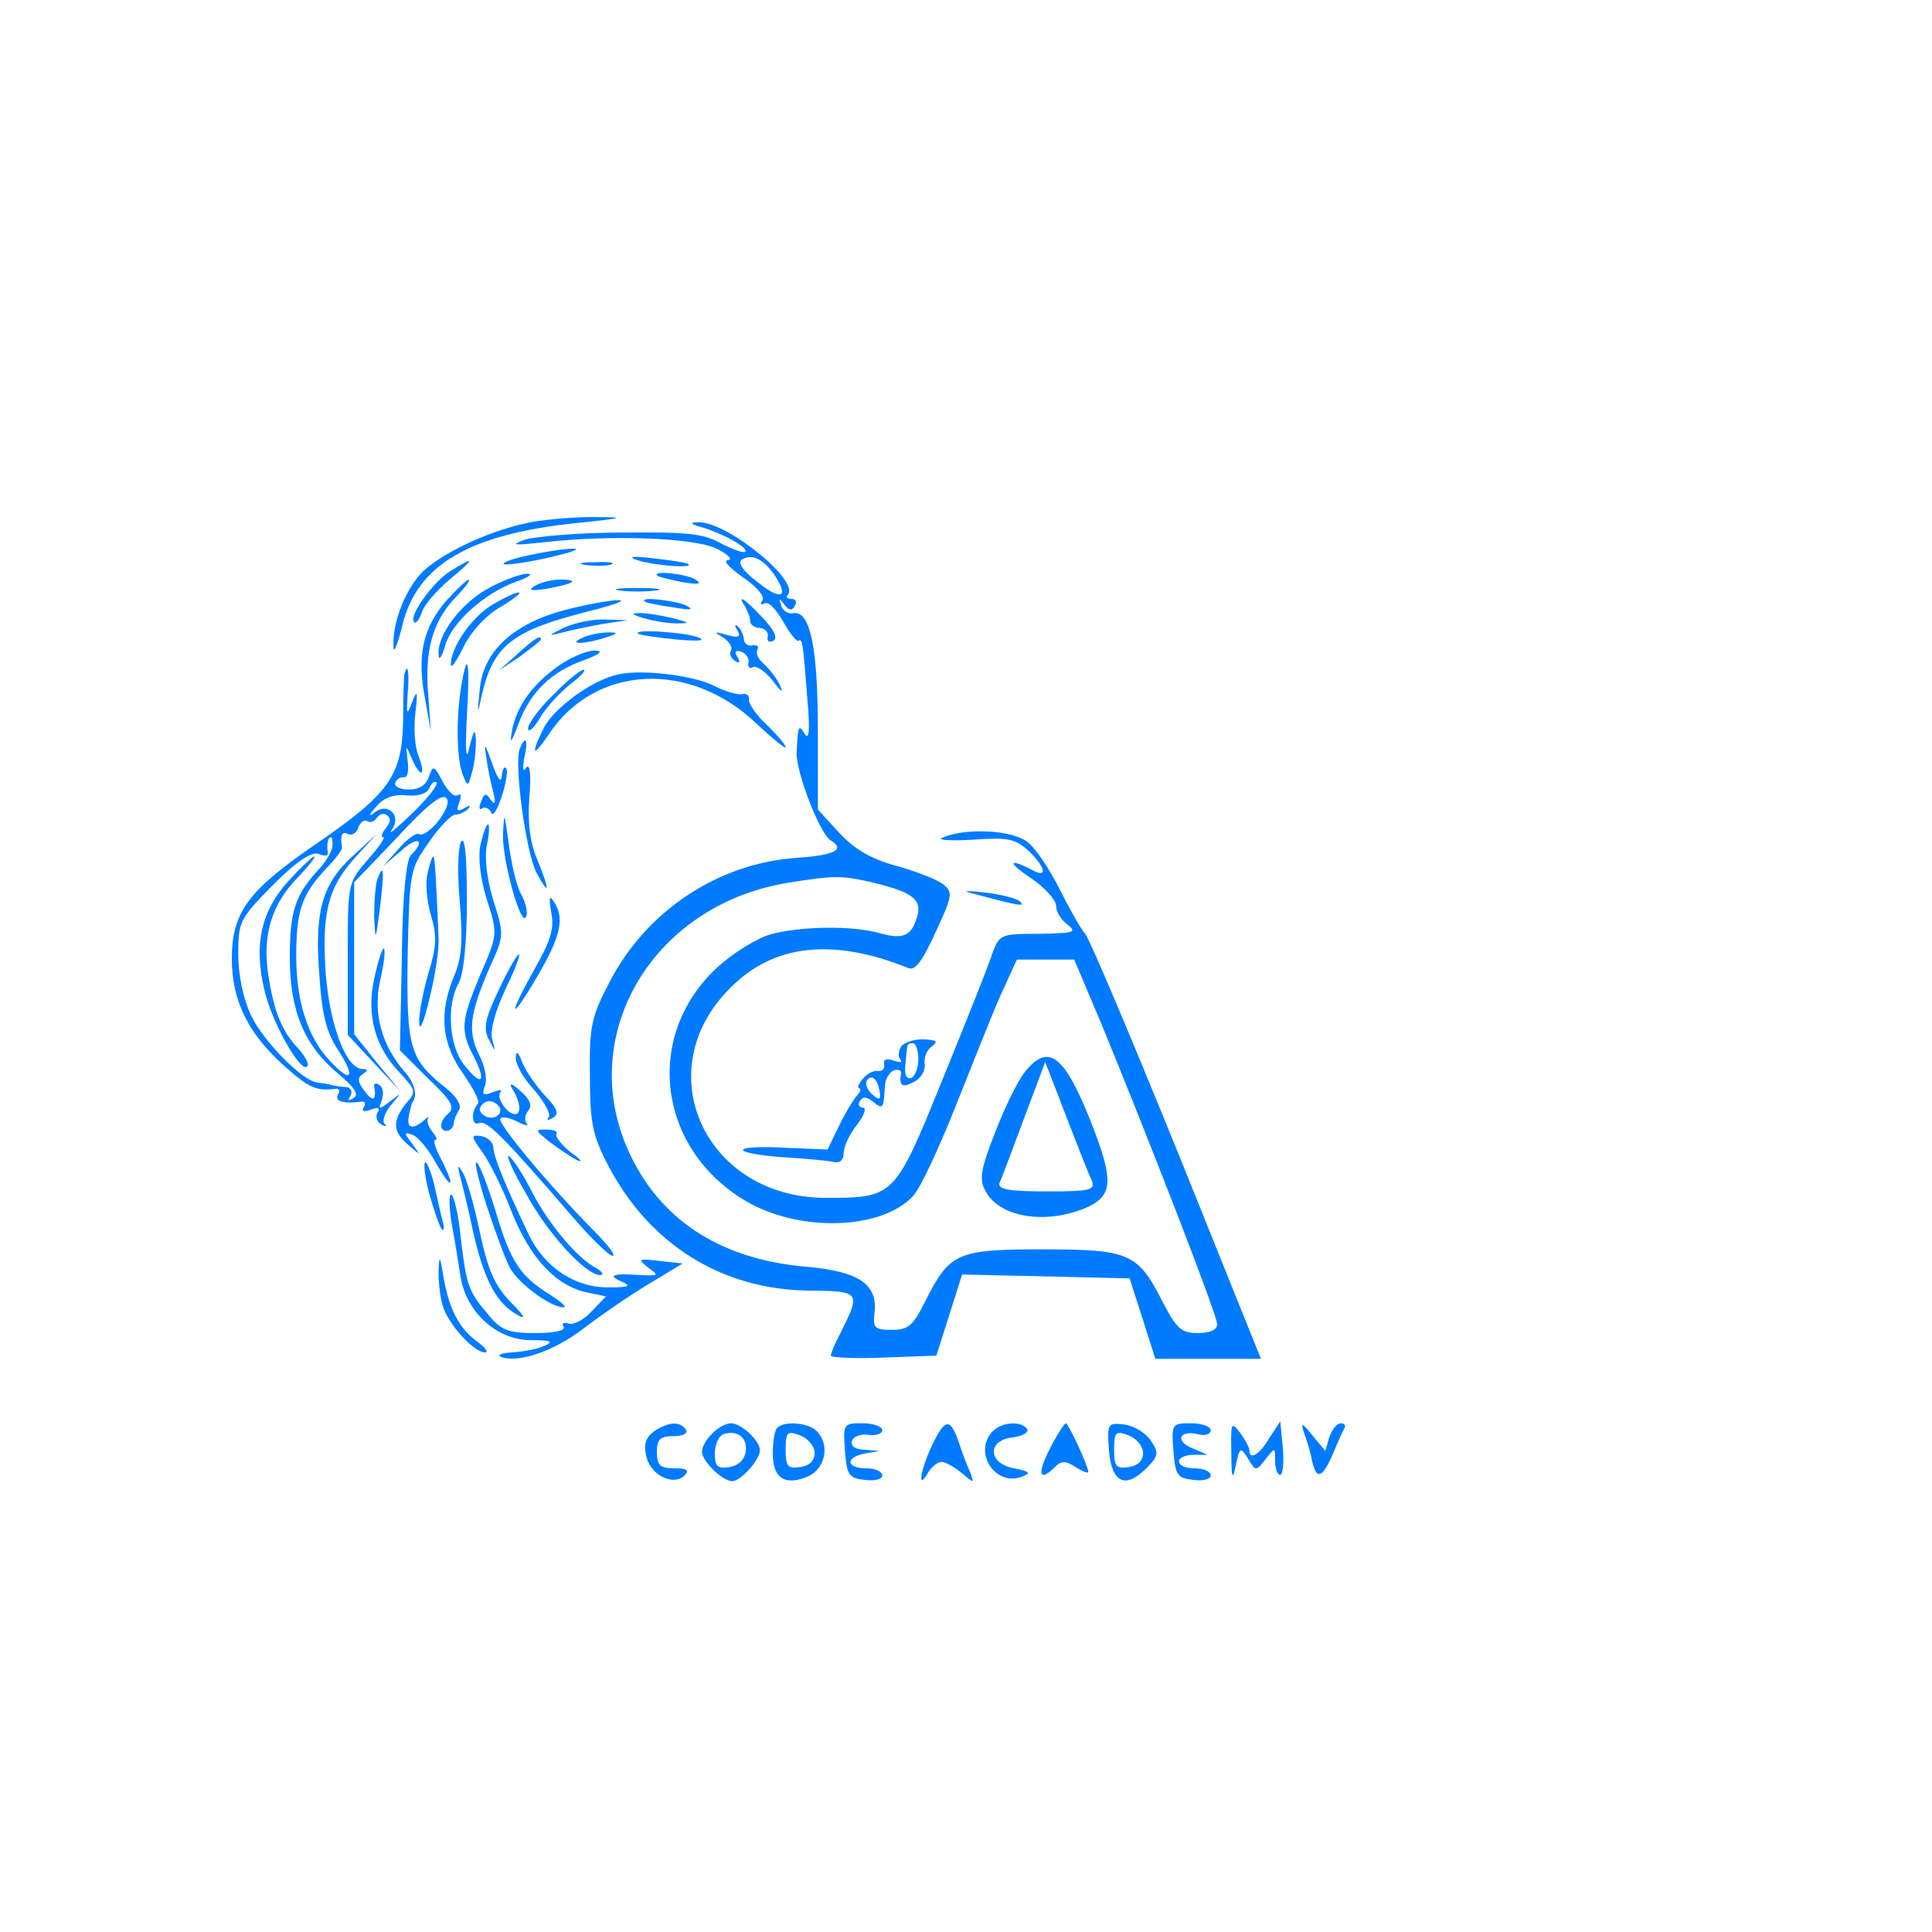  <svg  version="1.0" xmlns="http://www.w3.org/2000/svg"  width="300pt" height="300pt" viewBox="0 0 300 300"  preserveAspectRatio="xMidYMid meet">  <g transform="translate(0,300) scale(0.1,-0.1)" fill="#007bff" stroke="none"> <path d="M829 2190 c-62 -11 -137 -45 -172 -77 -27 -27 -48 -79 -46 -118 0 -11 7 5 14 35 23 93 104 141 272 158 69 7 76 9 33 9 -30 1 -76 -3 -101 -7z"/> <path d="M1091 2181 c35 -11 72 -32 66 -38 -3 -2 -20 4 -39 14 -27 15 -54 17 -153 16 -66 0 -133 -6 -150 -11 -24 -9 -17 -9 30 -4 106 12 237 7 270 -11 17 -9 23 -16 15 -17 -8 0 2 -11 23 -26 21 -14 35 -30 31 -36 -4 -6 -3 -8 3 -5 6 4 18 -9 29 -28 10 -18 21 -32 24 -30 6 4 7 -3 14 -95 4 -43 2 -60 -4 -50 -10 16 -11 14 -13 -29 -1 -30 36 -126 53 -136 23 -14 6 -23 -52 -27 -122 -8 -234 -82 -291 -192 -29 -55 -32 -70 -31 -146 0 -73 4 -93 28 -139 64 -123 177 -194 313 -195 80 -1 80 -2 47 -68 -8 -15 -14 -30 -14 -33 0 -3 37 -5 82 -3 l82 3 20 63 20 63 130 -3 130 -3 20 -62 20 -63 82 0 82 0 -130 323 c-72 177 -136 329 -143 337 -7 8 -25 40 -40 70 -15 30 -37 63 -49 72 -22 19 -95 23 -131 8 -12 -4 5 -6 44 -4 56 4 67 2 88 -17 28 -27 30 -44 4 -29 -37 19 -36 10 2 -15 20 -14 37 -33 37 -42 0 -9 8 -22 18 -29 15 -12 9 -13 -45 -14 -59 0 -61 -1 -72 -30 -5 -17 -40 -104 -77 -195 -75 -185 -75 -185 -183 -185 -187 1 -276 198 -147 326 67 68 159 78 276 31 11 -5 22 10 43 56 27 58 27 62 10 75 -10 7 -43 20 -73 28 -39 11 -64 26 -87 51 l-33 36 0 122 c0 130 -12 187 -38 183 -8 -2 -17 4 -19 12 -4 12 -3 12 5 1 7 -9 12 -10 16 -2 4 6 2 11 -5 11 -7 0 -9 3 -6 6 21 21 -95 115 -139 113 -14 0 -12 -3 7 -8z m113 -76 c22 -34 8 -38 -30 -7 -21 16 -29 29 -22 33 16 10 34 1 52 -26z m154 -476 c60 -15 74 -26 66 -53 -9 -30 -22 -35 -58 -25 -42 12 -123 11 -170 -2 -21 -6 -58 -29 -82 -51 -112 -103 -95 -274 36 -358 83 -54 217 -52 268 3 11 12 40 74 65 137 25 63 56 141 70 173 l26 57 44 0 45 0 41 -97 c73 -177 181 -455 181 -469 0 -9 -11 -14 -30 -14 -26 0 -33 7 -55 49 -38 75 -51 81 -186 81 -133 0 -144 -5 -182 -80 -19 -38 -26 -45 -52 -45 -27 0 -30 3 -27 27 5 44 -25 64 -106 71 -128 11 -221 68 -271 169 -91 182 27 391 241 427 75 12 84 12 136 0z"/> <path d="M1591 1335 c-11 -14 -32 -57 -46 -94 -22 -56 -25 -72 -15 -90 21 -41 92 -53 155 -27 44 19 45 42 9 134 -42 105 -66 123 -103 77z m104 -167 c6 -16 0 -18 -70 -18 -57 0 -76 3 -73 13 3 6 20 52 38 100 l33 88 32 -83 c18 -46 35 -91 40 -100z"/> <path d="M822 2138 c-24 -5 -42 -11 -40 -14 3 -2 34 2 69 10 35 8 53 14 39 14 -14 0 -45 -5 -68 -10z"/> <path d="M990 2130 c25 -8 87 -13 79 -6 -2 2 -26 6 -54 9 -34 4 -42 3 -25 -3z"/> <path d="M699 2113 c-27 -17 -65 -70 -56 -79 3 -3 8 4 12 15 3 11 23 34 43 51 40 33 41 38 1 13z"/> <path d="M908 2123 c12 -2 30 -2 40 0 9 3 -1 5 -23 4 -22 0 -30 -2 -17 -4z"/> <path d="M763 2089 c-44 -22 -84 -73 -82 -105 0 -11 5 -5 10 13 10 36 61 82 111 100 18 6 26 12 18 12 -8 1 -34 -8 -57 -20z"/> <path d="M1021 2106 c2 -2 20 -6 39 -10 25 -4 31 -3 20 4 -14 9 -69 15 -59 6z"/> <path d="M692 2066 c-35 -41 -45 -84 -32 -151 l9 -50 -4 56 c-6 69 7 114 42 151 15 15 24 28 21 28 -3 0 -19 -15 -36 -34z"/> <path d="M830 2090 c-11 -7 -5 -8 20 -4 43 8 51 14 19 14 -13 0 -31 -5 -39 -10z"/> <path d="M963 2083 c15 -2 39 -2 55 0 15 2 2 4 -28 4 -30 0 -43 -2 -27 -4z"/> <path d="M763 2060 c-31 -19 -63 -65 -63 -92 0 -7 9 5 20 28 12 24 35 49 58 62 20 12 33 22 27 22 -5 0 -24 -9 -42 -20z"/> <path d="M878 2053 c-81 -21 -128 -65 -133 -123 -4 -41 -4 -42 3 -10 18 78 47 101 167 131 39 10 59 17 45 17 -14 0 -51 -7 -82 -15z"/> <path d="M1001 2066 c2 -2 22 -6 44 -9 28 -5 34 -4 20 3 -19 8 -73 14 -64 6z"/> <path d="M1157 2058 c4 -7 8 -17 8 -23 0 -5 7 -10 15 -10 8 -1 14 -7 12 -14 -1 -7 2 -9 9 -6 7 5 1 17 -17 36 -29 31 -40 37 -27 17z"/> <path d="M1000 2040 c14 -4 36 -8 50 -8 22 0 22 1 -5 8 -16 4 -39 8 -50 8 -16 0 -15 -2 5 -8z"/> <path d="M875 2025 c-24 -12 -25 -13 -5 -8 14 4 43 10 65 14 l40 6 -35 1 c-19 1 -48 -5 -65 -13z"/> <path d="M1145 2021 c6 -10 2 -12 -16 -7 -21 6 -21 5 -6 -4 9 -6 15 -15 12 -20 -3 -5 0 -12 6 -16 8 -5 9 -3 4 6 -5 8 -3 11 6 8 8 -3 13 -11 11 -17 -1 -7 2 -10 7 -7 5 3 19 -6 31 -21 13 -18 17 -20 11 -7 -5 11 -17 26 -25 33 -9 8 -13 17 -10 22 3 5 0 8 -7 7 -7 -2 -13 2 -14 9 0 6 -4 15 -9 20 -5 5 -6 2 -1 -6z"/> <path d="M905 2010 c-25 -11 1 -11 35 0 20 6 21 8 5 8 -11 0 -29 -3 -40 -8z"/> <path d="M991 2016 c2 -2 29 -6 59 -9 34 -3 47 -2 35 3 -19 8 -103 14 -94 6z"/> <path d="M803 1984 l-28 -25 33 22 c17 13 32 24 32 26 0 8 -11 1 -37 -23z"/> <path d="M870 1968 c-42 -29 -68 -64 -75 -103 -4 -22 -1 -19 10 11 19 50 51 81 102 99 24 9 31 14 17 15 -12 0 -36 -10 -54 -22z"/> <path d="M716 1933 c-8 -50 -7 -113 3 -137 7 -18 8 -18 14 5 4 13 6 35 6 49 -1 20 -3 18 -10 -10 -5 -24 -7 -9 -4 48 5 88 1 105 -9 45z"/> <path d="M628 1953 c-1 -5 -2 -37 -2 -73 -2 -85 -21 -112 -136 -191 -105 -72 -130 -106 -130 -178 0 -64 25 -115 79 -164 40 -36 51 -41 80 -38 7 2 10 -2 6 -8 -6 -11 7 -15 34 -12 7 2 10 -2 6 -8 -4 -7 0 -8 11 -4 11 4 15 3 10 -5 -3 -6 -1 -14 6 -18 7 -4 10 -3 5 1 -4 5 1 18 10 29 17 20 17 20 -1 6 -18 -14 -19 -13 -13 2 3 10 2 20 -4 23 -5 4 -9 3 -8 -2 4 -22 -2 -25 -15 -7 -11 14 -11 21 -3 26 9 6 9 8 0 8 -25 0 -50 65 -57 145 -7 96 3 137 46 184 l33 36 -38 -35 c-47 -43 -59 -86 -51 -186 4 -60 11 -88 30 -116 27 -42 19 -51 -14 -15 -34 36 -52 92 -52 162 0 71 8 95 47 137 14 14 25 29 24 32 -3 19 0 26 9 21 6 -3 13 1 16 9 3 9 10 14 14 11 5 -3 11 -1 15 5 4 6 11 8 16 4 6 -4 6 -11 -2 -20 -6 -8 -8 -14 -4 -14 4 0 -7 -16 -24 -35 -31 -36 -31 -36 -31 -154 l0 -118 41 -44 41 -44 -36 44 -36 45 0 118 0 118 67 70 c45 49 69 68 76 61 12 -12 -30 -64 -43 -56 -4 2 -18 -8 -31 -23 l-24 -27 28 24 c26 24 39 17 15 -7 -7 -7 -13 -62 -14 -157 l-3 -146 44 -44 c38 -36 42 -45 30 -55 -8 -7 -12 -17 -9 -22 6 -9 19 -2 19 10 0 4 4 12 8 19 4 7 -4 20 -20 33 -57 45 -62 62 -60 206 3 130 3 134 33 176 16 24 35 43 41 43 6 0 15 4 20 9 5 6 2 6 -6 1 -11 -6 -13 -4 -8 9 4 10 3 15 -3 11 -5 -3 -15 7 -23 22 -13 25 -15 25 -21 7 -4 -13 -15 -20 -31 -20 -14 0 -24 5 -21 11 2 5 8 9 13 8 6 -1 8 10 6 25 -3 26 -3 26 6 5 14 -32 23 -29 11 3 -6 14 -8 44 -5 67 4 34 3 37 -5 17 -8 -22 -9 -21 -7 13 3 33 0 50 -5 30z m12 -216 c-24 -23 -38 -35 -32 -26 17 23 -7 45 -28 26 -8 -6 -7 -2 3 9 12 15 27 21 48 19 19 -2 33 3 36 12 3 7 8 11 11 8 3 -3 -14 -25 -38 -48z m-124 -52 c-1 -8 -11 -25 -23 -37 -35 -39 -43 -64 -43 -135 0 -83 23 -137 75 -180 26 -22 33 -33 24 -38 -8 -5 -10 -4 -5 3 4 7 1 13 -6 14 -7 0 -17 2 -23 3 -5 2 -15 3 -22 4 -23 2 -84 64 -103 104 -12 25 -20 62 -20 95 0 51 2 55 54 108 37 37 60 52 71 48 9 -4 15 -3 14 2 -2 13 0 24 5 24 2 0 3 -7 2 -15z"/> <path d="M447 1631 c-41 -46 -53 -96 -37 -166 11 -51 57 -132 67 -121 4 3 -3 16 -15 29 -25 27 -37 57 -46 117 -8 59 6 106 46 147 17 18 29 33 26 33 -3 0 -21 -17 -41 -39z"/> <path d="M859 1921 c-22 -21 -39 -45 -39 -52 0 -8 9 0 19 17 10 17 32 40 47 52 16 12 25 22 20 22 -4 0 -26 -17 -47 -39z"/> <path d="M961 1953 c-40 -8 -99 -51 -116 -82 -22 -44 -18 -49 8 -10 72 107 219 114 322 15 25 -23 45 -40 45 -36 0 3 -13 19 -30 35 -16 15 -28 33 -27 39 1 6 -4 10 -11 8 -7 -1 -25 4 -41 12 -31 17 -113 27 -150 19z"/> <path d="M755 1825 c2 -16 7 -41 11 -55 4 -17 3 -21 -4 -12 -7 11 -10 11 -15 -3 -4 -9 -3 -14 2 -10 5 3 11 -1 14 -7 2 -7 9 4 16 25 7 21 10 41 7 44 -3 4 -6 -2 -7 -13 -1 -11 -7 -2 -15 21 -11 31 -13 33 -9 10z"/> <path d="M807 1837 c-9 -24 10 -162 26 -192 21 -39 21 -28 1 21 -11 26 -15 57 -12 96 3 36 1 53 -5 46 -5 -8 -6 -3 -3 15 7 28 2 37 -7 14z"/> <path d="M781 1704 c-1 -41 29 -148 36 -127 3 7 -1 22 -8 35 -7 12 -15 47 -19 78 -7 50 -7 51 -9 14z"/> <path d="M746 1688 c-4 -20 0 -53 10 -85 17 -53 17 -54 -10 -116 -30 -72 -32 -87 -10 -128 20 -40 12 -47 -15 -13 -24 30 -28 93 -9 127 8 14 13 63 13 129 0 66 -3 101 -9 91 -5 -9 -6 -51 -2 -94 5 -60 3 -87 -9 -115 -24 -57 -19 -105 14 -151 16 -23 27 -44 23 -47 -11 -12 -10 -35 2 -30 12 5 36 -19 149 -150 27 -31 53 -56 58 -56 6 0 -7 17 -28 38 -71 72 -152 169 -146 175 3 4 15 1 27 -5 11 -6 18 -7 14 -3 -4 5 -3 14 2 20 7 8 3 18 -12 31 -13 12 -18 13 -13 4 13 -20 15 -40 5 -40 -13 0 -30 26 -23 34 4 4 -1 4 -12 0 -15 -6 -17 -4 -12 10 4 9 0 31 -9 48 -18 36 -15 63 16 135 23 50 23 52 6 105 -10 33 -14 66 -10 86 4 17 4 32 2 32 -3 0 -8 -15 -12 -32z m27 -404 c11 -11 -3 -24 -18 -18 -8 4 -12 10 -9 15 6 11 18 12 27 3z"/> <path d="M664 1644 c-4 -14 -1 -43 5 -65 10 -32 9 -49 -4 -91 -8 -28 -15 -63 -14 -77 0 -14 8 3 16 39 9 36 15 77 14 93 -4 99 -6 127 -8 127 -2 0 -6 -12 -9 -26z"/> <path d="M586 1635 c-3 -9 -5 -35 -5 -58 2 -40 2 -39 9 13 7 59 6 71 -4 45z"/> <path d="M1505 1614 c75 -20 88 -23 79 -14 -5 5 -29 11 -54 14 -25 3 -36 3 -25 0z"/> <path d="M856 1583 c5 -24 -1 -44 -25 -86 -17 -30 -31 -58 -31 -63 0 -5 16 18 35 51 36 62 42 89 25 115 -7 11 -8 6 -4 -17z"/> <path d="M581 1480 c-12 -56 1 -105 39 -145 26 -28 27 -30 10 -49 -21 -27 -20 -43 3 -63 21 -18 21 -18 7 1 -13 17 -13 19 0 14 8 -2 25 -22 37 -44 25 -44 31 -39 8 6 -9 17 -13 30 -9 30 4 0 1 6 -5 13 -6 8 -9 17 -6 21 3 3 -1 2 -7 -4 -18 -15 -27 -12 -23 8 2 9 4 18 5 20 9 10 4 30 -11 47 -36 41 -50 91 -39 141 6 26 9 49 6 51 -2 2 -9 -19 -15 -47z"/> <path d="M775 1464 c-22 -46 -25 -61 -16 -78 11 -21 11 -21 5 1 -3 13 5 43 20 75 14 29 24 54 22 56 -2 2 -16 -22 -31 -54z"/> <path d="M1400 1376 c-5 -7 -6 -17 -2 -21 4 -5 -1 -5 -10 -2 -11 4 -17 2 -15 -6 1 -7 -3 -11 -10 -10 -6 1 -17 -4 -23 -12 -7 -8 -9 -15 -6 -15 4 0 2 -6 -4 -12 -6 -7 -19 -29 -28 -48 l-17 -35 -70 3 c-83 4 -81 -9 2 -15 32 -2 66 -5 76 -7 11 -3 17 2 17 14 0 9 9 29 21 44 11 14 15 26 9 26 -6 0 -8 5 -5 10 5 8 11 7 21 -1 15 -12 16 -11 18 23 0 12 7 23 14 26 7 2 12 0 11 -5 -3 -19 2 -23 20 -13 11 5 18 18 17 27 -2 10 3 23 11 28 10 8 8 10 -12 11 -13 1 -29 -4 -35 -10z m26 -21 c0 -13 -5 -26 -11 -29 -8 -2 -11 6 -9 22 3 33 2 32 12 32 4 0 8 -11 8 -25z m-60 -51 c2 -12 -1 -13 -12 -3 -7 6 -11 16 -8 21 7 11 17 3 20 -18z"/> <path d="M801 1358 c-1 -10 12 -33 29 -51 16 -19 26 -38 22 -42 -4 -5 -1 -5 6 -1 11 6 8 14 -12 35 -13 14 -29 37 -35 51 -6 17 -10 19 -10 8z"/> <path d="M852 1228 c13 -10 32 -23 43 -29 11 -5 8 0 -8 11 -15 12 -25 25 -23 29 3 4 -4 7 -15 7 -19 0 -18 -1 3 -18z"/> <path d="M749 1211 c11 -15 32 -57 46 -94 29 -72 69 -114 117 -124 l29 -6 -23 -24 c-12 -13 -28 -21 -36 -18 -7 2 -10 0 -7 -5 4 -6 -13 -10 -44 -10 -42 0 -53 4 -74 30 -30 35 -33 45 -42 122 -3 32 -10 60 -14 63 -4 2 -4 -17 0 -43 5 -26 11 -64 14 -84 9 -55 55 -98 108 -99 33 0 38 -2 22 -9 -11 -5 -33 -9 -50 -10 -16 -1 -24 -4 -17 -7 26 -10 81 8 128 44 26 20 71 51 101 69 l53 32 -36 4 c-33 4 -34 3 -18 -10 18 -13 17 -13 -11 -12 -43 3 -53 0 -30 -10 16 -7 12 -9 -19 -9 -52 -1 -100 30 -125 82 -38 80 -55 122 -55 136 -1 8 -9 15 -19 17 -16 2 -16 0 2 -25z"/> <path d="M816 1148 c35 -65 94 -128 116 -128 7 1 3 6 -10 13 -29 17 -74 71 -100 124 -12 23 -26 44 -32 48 -5 3 6 -23 26 -57z"/> <path d="M666 1148 c8 -28 17 -54 20 -57 4 -3 4 3 1 14 -3 11 -8 35 -12 52 -4 18 -10 35 -14 38 -4 2 -2 -19 5 -47z"/> <path d="M756 1127 c13 -40 29 -83 36 -96 13 -24 63 -61 83 -61 6 0 -3 8 -20 19 -47 29 -62 51 -85 129 -12 39 -25 74 -30 77 -4 2 3 -28 16 -68z"/> <path d="M714 1175 c3 -11 13 -51 21 -89 17 -75 37 -111 69 -128 14 -8 10 -1 -11 20 -24 25 -35 48 -48 109 -9 43 -21 85 -27 93 -7 12 -8 11 -4 -5z"/> <path d="M681 1023 c0 -17 3 -42 8 -55 11 -29 48 -68 64 -68 6 0 1 7 -11 16 -28 20 -44 49 -53 99 -6 37 -7 38 -8 8z"/> <path d="M1015 777 c-13 -10 -16 -21 -11 -40 7 -28 42 -45 59 -28 8 8 4 11 -16 11 -22 0 -27 5 -27 25 0 20 5 25 26 25 14 0 23 4 19 10 -9 14 -28 12 -50 -3z"/> <path d="M1106 774 c-9 -8 -16 -21 -16 -28 0 -15 32 -46 47 -46 13 0 43 33 43 48 0 15 -29 42 -45 42 -7 0 -21 -7 -29 -16z m52 -28 c-2 -13 -12 -22 -25 -24 -19 -3 -23 1 -23 21 0 14 6 27 13 30 22 7 38 -5 35 -27z"/> <path d="M1207 783 c-4 -3 -7 -21 -7 -40 0 -39 19 -51 56 -35 26 13 33 49 12 70 -13 13 -50 16 -61 5z m58 -39 c0 -12 -8 -20 -22 -22 -20 -3 -23 1 -23 27 0 27 2 30 23 22 12 -5 22 -17 22 -27z"/> <path d="M1312 748 c3 -39 6 -43 31 -46 15 -2 27 1 27 7 0 6 -11 11 -25 11 -31 0 -33 17 -2 23 l22 4 -23 2 c-14 0 -22 6 -19 14 2 6 14 11 25 9 12 -2 22 2 22 7 0 6 -14 11 -31 11 -29 0 -30 -1 -27 -42z"/> <path d="M1447 755 c-18 -38 -23 -71 -6 -42 5 9 15 17 21 17 6 0 20 -8 31 -17 20 -17 20 -17 13 2 -5 11 -13 32 -18 48 -13 36 -21 34 -41 -8z"/> <path d="M1542 778 c-32 -32 3 -87 45 -71 15 6 12 8 -12 13 -41 7 -43 44 -2 48 15 2 25 8 22 13 -9 13 -39 11 -53 -3z"/> <path d="M1630 750 c-20 -39 -16 -52 8 -28 10 10 17 10 32 0 11 -7 20 -10 20 -8 0 9 -31 76 -35 76 -2 0 -14 -18 -25 -40z"/> <path d="M1722 748 c4 -50 25 -61 58 -28 19 19 20 24 7 43 -8 12 -26 23 -41 25 -26 3 -27 2 -24 -40z m53 -4 c0 -12 -8 -20 -22 -22 -20 -3 -23 1 -23 27 0 27 2 30 23 22 12 -5 22 -17 22 -27z"/> <path d="M1822 748 c3 -39 6 -43 31 -46 15 -2 27 1 27 7 0 6 -11 11 -25 11 -31 0 -33 20 -2 21 l22 0 -23 10 c-28 11 -21 29 8 22 11 -3 20 0 20 6 0 6 -14 11 -31 11 -29 0 -30 -1 -27 -42z"/> <path d="M1912 745 c0 -41 2 -45 7 -20 6 28 7 29 19 10 12 -20 12 -20 27 -1 15 19 15 19 15 -2 0 -12 3 -22 8 -22 4 0 6 19 4 42 l-4 41 -17 -26 c-15 -26 -31 -35 -31 -19 0 5 -7 17 -15 28 -13 17 -14 15 -13 -31z"/> <path d="M2025 775 c4 -11 10 -30 12 -42 7 -32 16 -29 33 10 7 17 15 35 18 40 2 4 -1 7 -6 7 -6 0 -14 -10 -18 -22 l-6 -21 -20 24 c-16 20 -19 21 -13 4z"/> </g> </svg> 